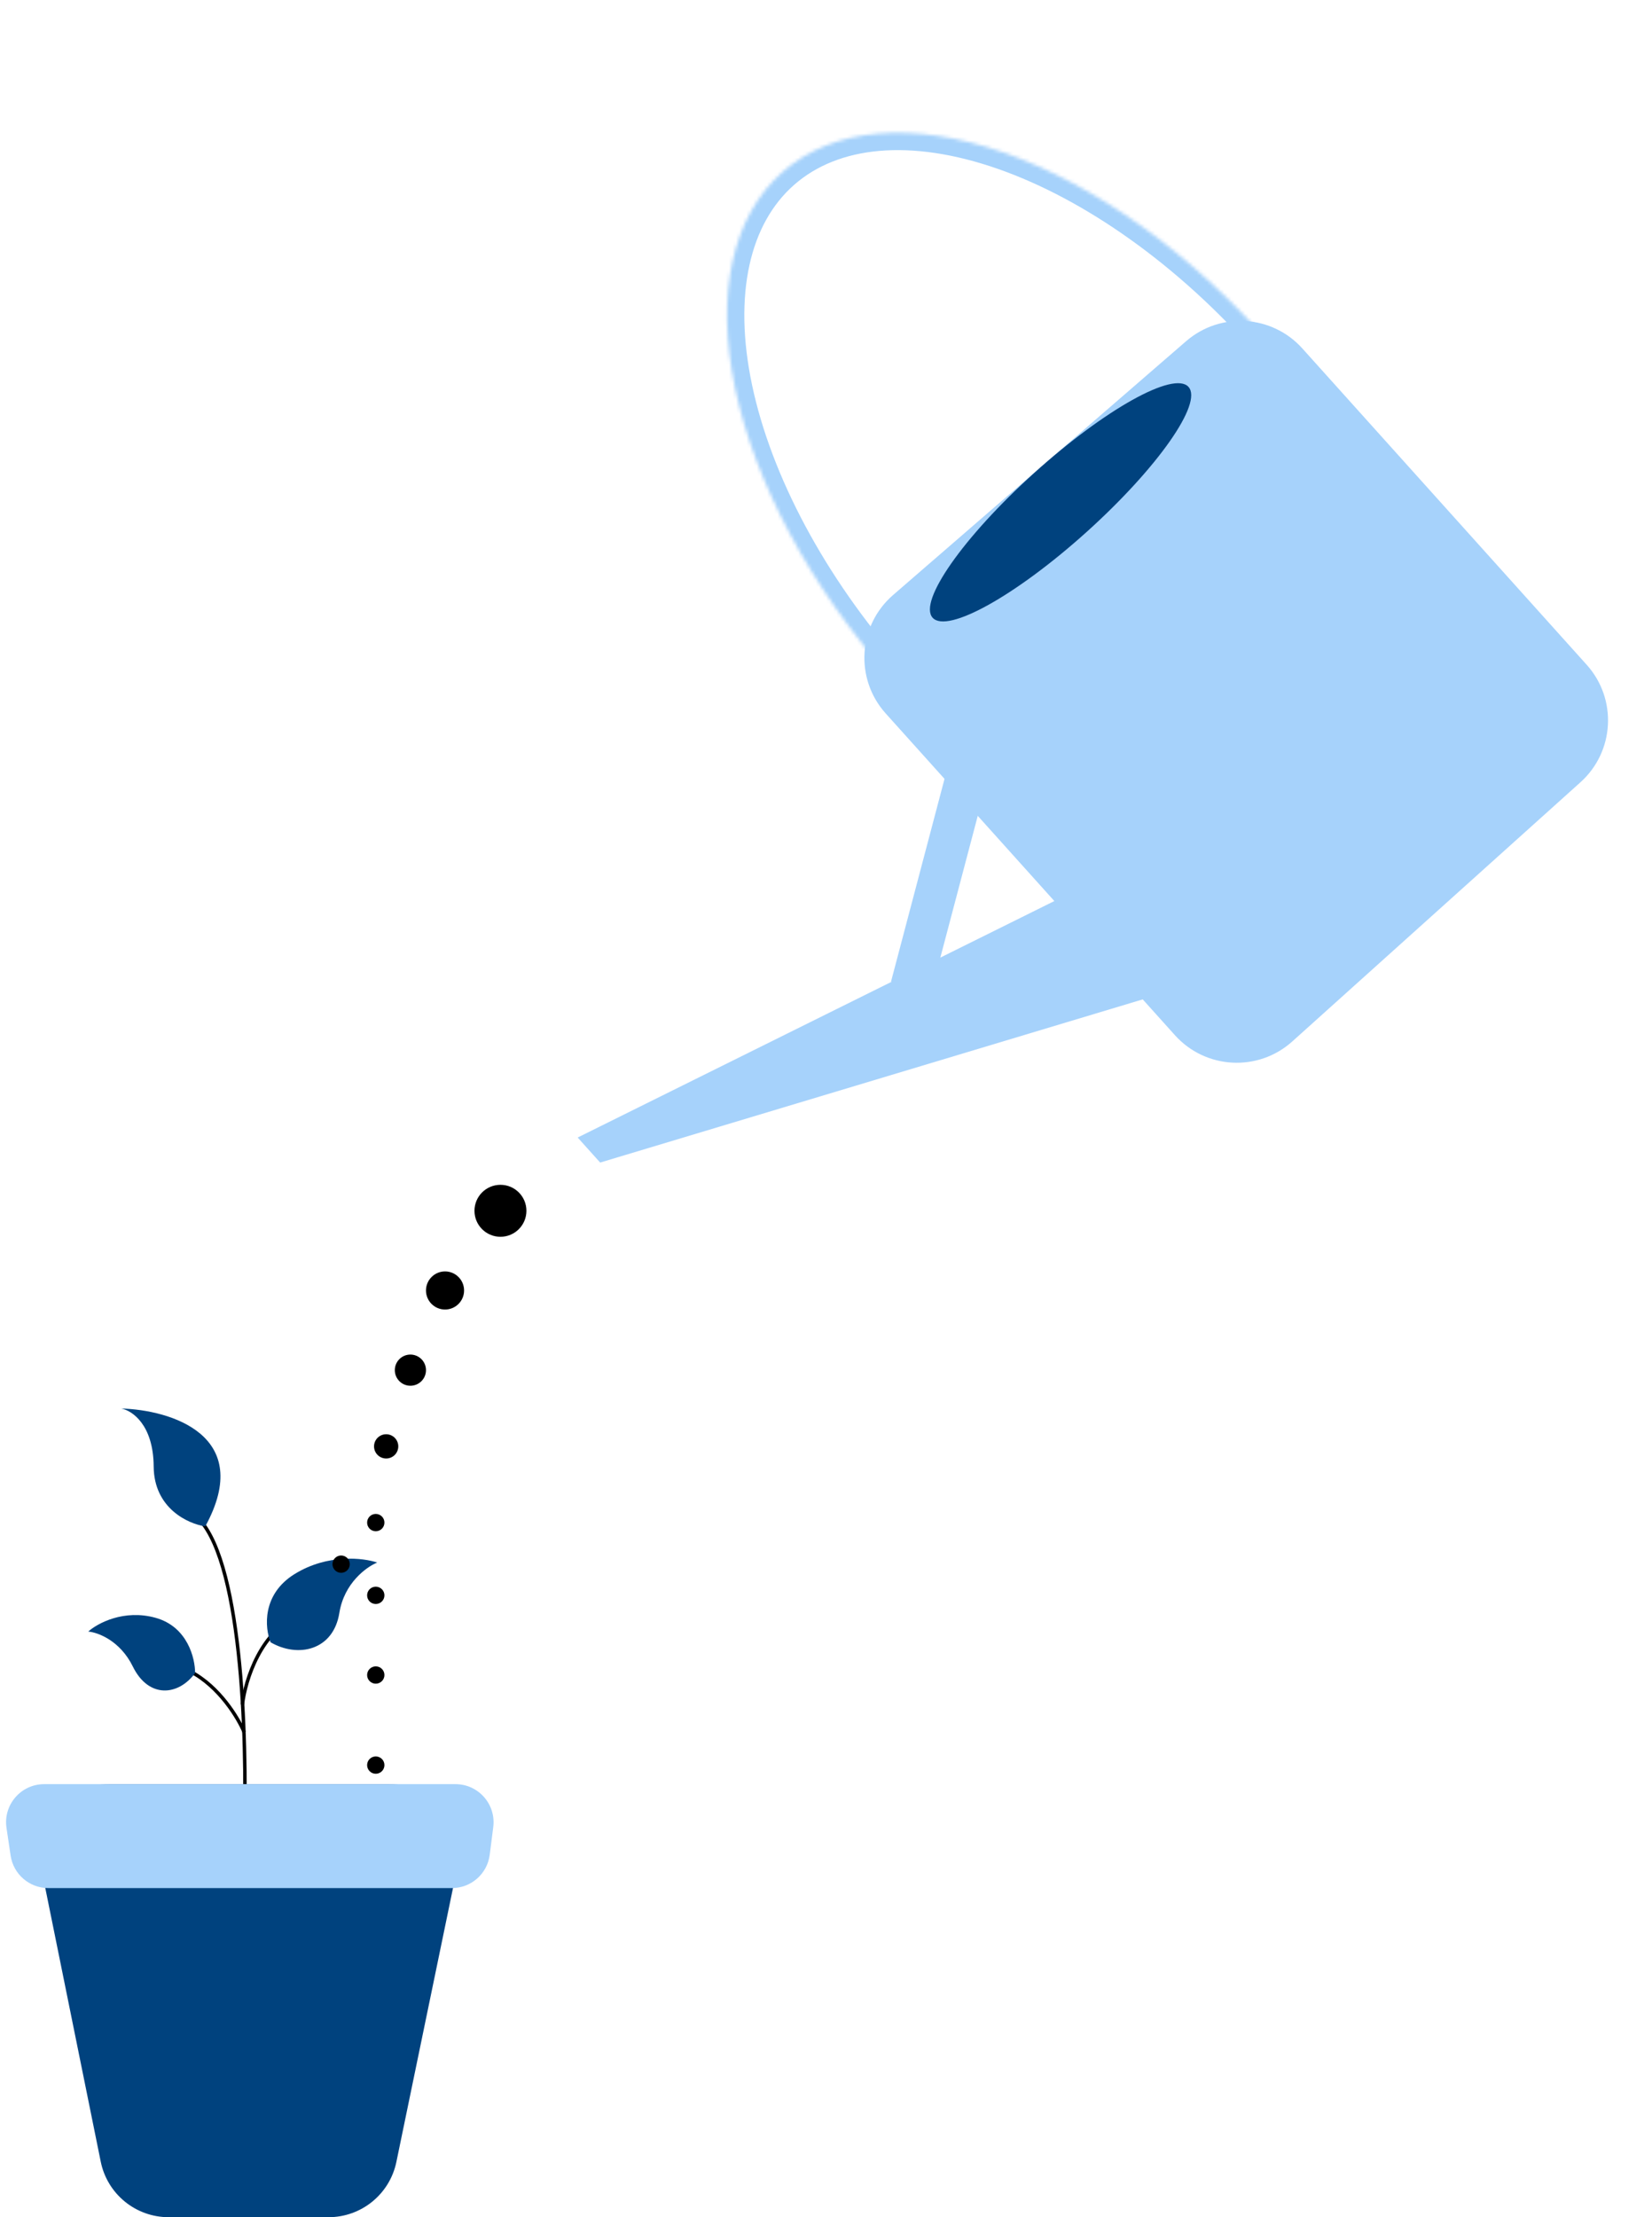 <svg width="477" height="640" viewBox="0 0 477 640" fill="none" xmlns="http://www.w3.org/2000/svg">
<mask id="path-1-inside-1" fill="white">
<path d="M256.639 195.032C233.971 169.243 218.007 139.434 212.258 112.163C206.509 84.891 211.446 62.392 225.984 49.614C240.521 36.835 263.468 34.825 289.776 44.025C316.085 53.226 343.599 72.882 366.267 98.671L311.453 146.852L256.639 195.032Z"/>
</mask>
<path d="M256.639 195.032C233.971 169.243 218.007 139.434 212.258 112.163C206.509 84.891 211.446 62.392 225.984 49.614C240.521 36.835 263.468 34.825 289.776 44.025C316.085 53.226 343.599 72.882 366.267 98.671L311.453 146.852L256.639 195.032Z" stroke="#A6D2FB" stroke-width="10" mask="url(#path-1-inside-1)"/>
<path d="M255.739 205.939C246.759 195.952 247.722 180.54 257.875 171.748L342.484 98.484C352.372 89.922 367.296 90.855 376.041 100.581L458.152 191.901C467.014 201.758 466.208 216.932 456.352 225.795L373.141 300.614C363.285 309.476 348.11 308.67 339.248 298.814L255.739 205.939Z" fill="#A6D2FB"/>
<ellipse cx="306.228" cy="144.995" rx="49.744" ry="11.392" transform="rotate(-42.052 306.228 144.995)" fill="#00427E"/>
<path d="M337.821 286.11L311.343 256.662L166.796 328.351L173.291 335.574L337.821 286.11Z" fill="#A6D2FB"/>
<path d="M263.066 284.913L280.625 218.399" stroke="#A6D2FB" stroke-width="12"/>
<path d="M11.859 538.973C9.348 526.583 18.818 515 31.46 515H112.441C125.116 515 134.594 526.638 132.027 539.05L114.452 624.05C112.531 633.338 104.351 640 94.866 640H48.688C39.173 640 30.976 633.297 29.086 623.973L11.859 538.973Z" fill="#00427E"/>
<path d="M70.358 534C71.486 509.37 70.739 456.088 58.735 440" stroke="black"/>
<path d="M70 492C70.798 485.111 75.316 470.267 87 466" stroke="black"/>
<path d="M44.373 423.308C44.456 435.409 54.341 439.876 59.273 440.597C73.691 414.256 49.099 406.942 35.001 406.578C38.091 407.113 44.291 411.208 44.373 423.308Z" fill="#00427E"/>
<path d="M1.876 527.618C0.888 520.971 6.037 515 12.756 515H131.509C138.136 515 143.259 520.817 142.421 527.391L141.402 535.391C140.702 540.884 136.027 545 130.49 545H13.946C8.495 545 3.867 541.009 3.065 535.618L1.876 527.618Z" fill="#A6D2FB"/>
<path d="M85.093 454.334C75.55 460.22 76.464 469.923 78.114 474.04C86.035 478.644 96.247 476.414 97.983 465.582C99.371 456.917 105.849 452.272 108.914 451.032C104.95 449.681 94.636 448.449 85.093 454.334Z" fill="#00427E"/>
<path d="M70.5 500C68.833 496 63.4 486.9 55 482.5" stroke="black"/>
<path d="M44.976 467.002C54.16 469.583 56.37 478.708 56.327 482.947C51.559 489.466 42.955 490.417 38.347 481.038C34.662 473.535 28.232 471.189 25.477 470.954C28.15 468.561 35.792 464.421 44.976 467.002Z" fill="#00427E"/>
<circle cx="144.5" cy="349.5" r="7.5" fill="black"/>
<circle cx="128.5" cy="372.5" r="5.5" fill="black"/>
<circle cx="118.5" cy="395.5" r="4.5" fill="black"/>
<circle cx="111.5" cy="417.5" r="3.5" fill="black"/>
<circle cx="108.5" cy="483.5" r="2.5" fill="black"/>
<circle cx="108.5" cy="460.5" r="2.5" fill="black"/>
<circle cx="108.5" cy="439.5" r="2.5" fill="black"/>
<circle cx="98.5" cy="451.5" r="2.5" fill="black"/>
<circle cx="108.5" cy="509.5" r="2.5" fill="black"/>
</svg>
